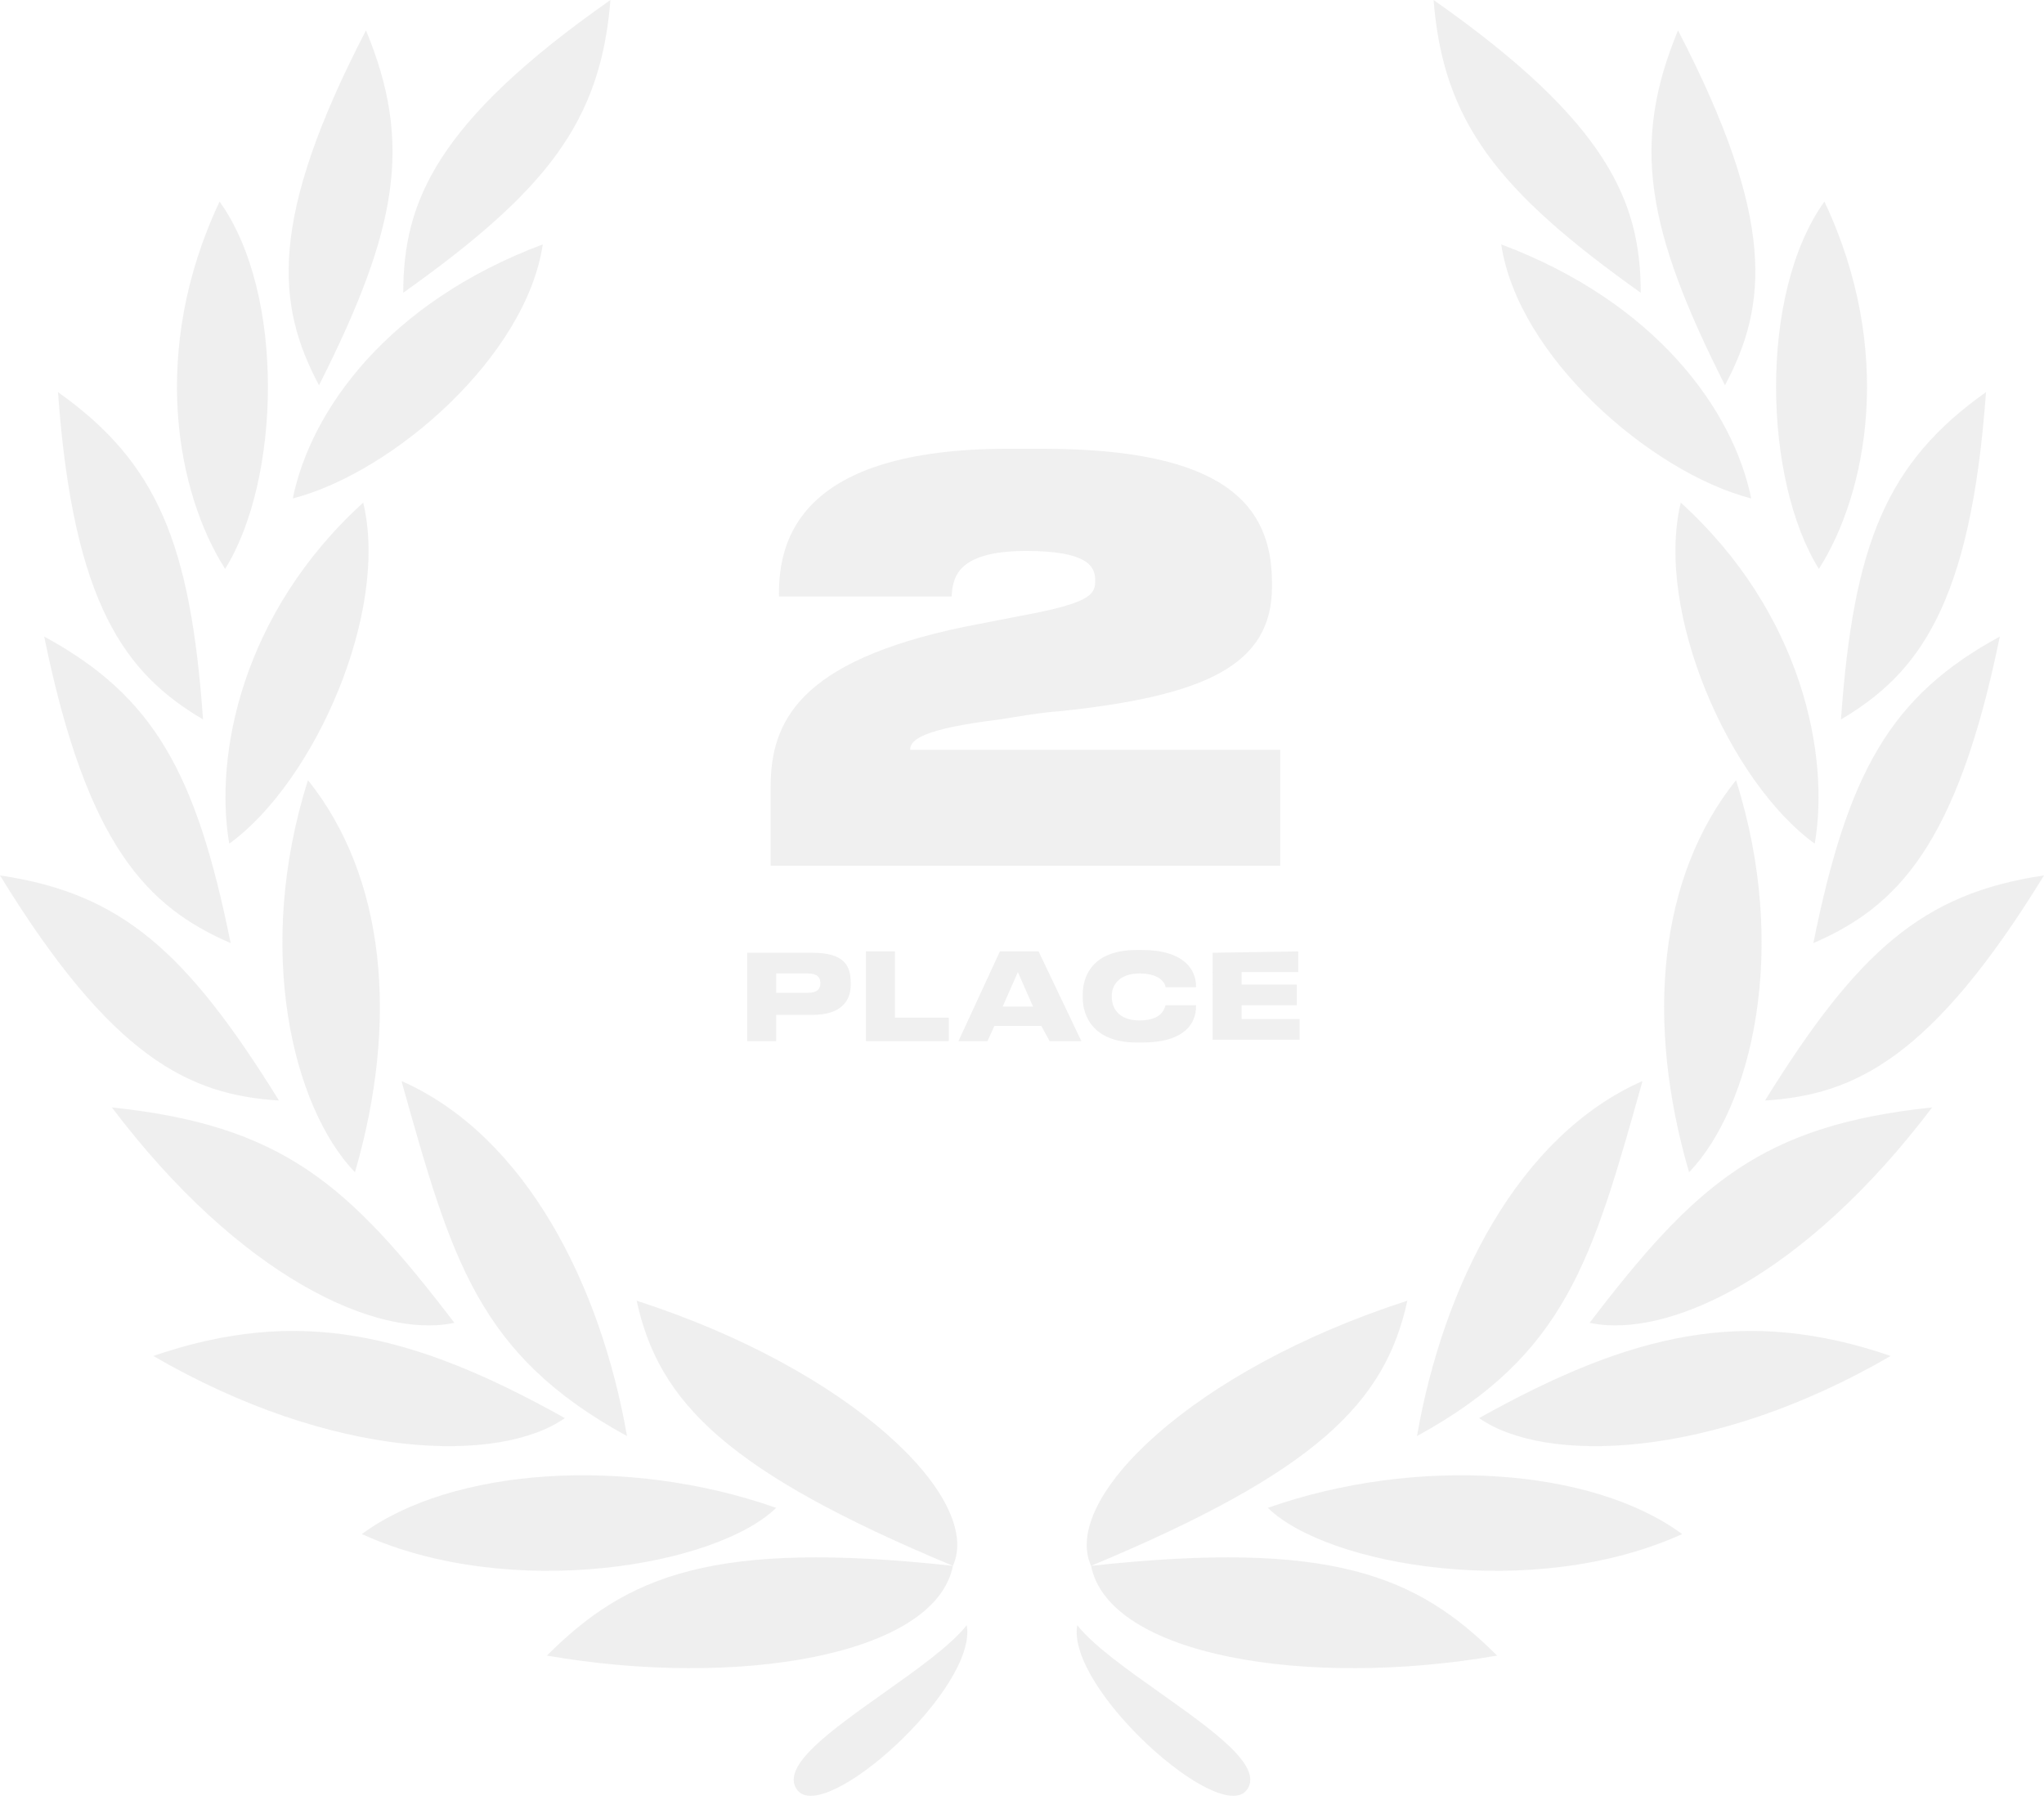 <?xml version="1.0" encoding="utf-8"?>
<!-- Generator: Adobe Illustrator 28.3.0, SVG Export Plug-In . SVG Version: 6.00 Build 0)  -->
<svg version="1.1" id="Layer_1" xmlns="http://www.w3.org/2000/svg" xmlns:xlink="http://www.w3.org/1999/xlink" x="0px" y="0px"
	 viewBox="0 0 148 131" style="enable-background:new 0 0 148 131;" xml:space="preserve">
<style type="text/css">
	.st0{opacity:0.5;fill-rule:evenodd;clip-rule:evenodd;fill:#E1E1E1;enable-background:new    ;}
	.st1{opacity:0.5;enable-background:new    ;}
	.st2{fill:#E1E1E1;}
</style>
<path class="st0" d="M29.2,21.2c0-6.5,2.3-12.3,15-21.2C43.5,8.8,39.6,13.8,29.2,21.2z M23.1,27.9c-3.1-5.8-3.7-12,3.4-25.7
	C29.9,10.4,28.8,16.6,23.1,27.9z M14.7,52.1c-5.6-3.3-9.4-8.3-10.5-23.7C11.4,33.5,13.8,39.4,14.7,52.1z M16.7,68.3
	c-6-2.6-10.4-7-13.5-22.2C11.1,50.4,14.2,55.9,16.7,68.3z M20.2,79.7C13.7,79.3,8.1,76.6,0,63.4C8.8,64.7,13.5,68.9,20.2,79.7z
	 M32.9,95.8C27.3,97,17.4,92.5,8.1,80.2C20.4,81.5,25.2,85.7,32.9,95.8z M40.9,102.7c-4.7,3.3-16.7,3.1-29.8-4.5
	C21.6,94.6,29.8,96.5,40.9,102.7z M25.7,84.9c-4.5-4.7-7.3-16.1-3.4-28.4C27.9,63.5,28.9,73.9,25.7,84.9z M45.4,104
	c-10.8-5.9-12.7-12.8-16.3-25.6v-0.1C38.1,82.3,43.5,93.1,45.4,104z M21.2,36.1c1.3-6.4,6.9-14.2,18.1-18.4
	C38.1,25.8,28.5,34.2,21.2,36.1z M16.3,41.2c-3.5-5.5-5.5-15.8-0.4-26.6C20.7,21.3,20.3,34.8,16.3,41.2z M16.6,61.1
	c-1.1-6.4,0.9-16.7,9.7-24.7C28.2,44.3,22.8,56.6,16.6,61.1z M56.2,109.2c-4.3,4.2-19.2,6.8-30,1.9
	C32.7,106.3,45.4,105.4,56.2,109.2z M69,113.4c-1.3,6.5-15.6,8.9-29.4,6.5C45.4,114.1,51.6,111.5,69,113.4
	c-16.3-6.8-21.3-11.8-22.9-19.2C61.6,99.2,71.2,108.5,69,113.4L69,113.4z M64,122.6L64,122.6c-3.8,2.7-7.5,5.3-6.3,7
	c1.9,2.7,13.1-7.3,12.3-11.9C68.8,119.2,66.4,120.9,64,122.6z M118.8,21.2c0-6.5-2.3-12.3-15-21.2C104.5,8.8,108.4,13.8,118.8,21.2z
	 M124.9,27.9c3.1-5.8,3.7-12-3.4-25.7C118.1,10.4,119.2,16.6,124.9,27.9z M133.3,52.1c5.6-3.3,9.4-8.3,10.5-23.7
	C136.6,33.5,134.2,39.4,133.3,52.1z M131.3,68.3c6-2.6,10.4-7,13.5-22.2C136.9,50.4,133.8,55.9,131.3,68.3z M127.8,79.7
	c6.5-0.4,12.1-3.1,20.2-16.3C139.2,64.7,134.5,68.9,127.8,79.7z M115.1,95.8c5.6,1.2,15.5-3.3,24.8-15.6
	C127.6,81.5,122.8,85.7,115.1,95.8z M107.1,102.7c4.7,3.3,16.7,3.1,29.8-4.5C126.4,94.6,118.2,96.5,107.1,102.7z M122.3,84.9
	c4.5-4.7,7.3-16.1,3.4-28.4C120.1,63.5,119.1,73.9,122.3,84.9z M102.6,104c10.8-5.9,12.7-12.8,16.3-25.6v-0.1
	C109.9,82.3,104.5,93.1,102.6,104z M126.8,36.1c-1.3-6.4-6.9-14.2-18.1-18.4C109.9,25.8,119.5,34.2,126.8,36.1z M131.7,41.2
	c3.5-5.5,5.5-15.8,0.4-26.6C127.3,21.3,127.7,34.8,131.7,41.2z M131.4,61.1c1.1-6.4-0.9-16.7-9.7-24.7
	C119.8,44.3,125.2,56.6,131.4,61.1z M91.8,109.2c4.3,4.2,19.2,6.8,30,1.9C115.3,106.3,102.6,105.4,91.8,109.2z M79,113.4
	c1.3,6.5,15.6,8.9,29.4,6.5C102.6,114.1,96.4,111.5,79,113.4c16.3-6.8,21.3-11.8,22.9-19.2C86.4,99.2,76.8,108.5,79,113.4L79,113.4z
	 M84,122.6L84,122.6c3.8,2.7,7.5,5.3,6.3,7c-1.9,2.7-13.1-7.3-12.3-11.9C79.2,119.2,81.6,120.9,84,122.6z"/>
<g class="st1">
	<path class="st2" d="M55.8,62.7v-5.7c0-4.7,2-9.1,14-11.6l4.1-0.8c4.9-0.9,5.4-1.5,5.4-2.5v-0.1c0-1-0.6-2.1-5-2.1
		c-5.2,0-5.3,2.1-5.4,3.3H56.4V43c0-3.9,1.5-10.5,16.6-10.5h2.5c13.2,0,16.6,4.1,16.6,9.7v0.3c0,5.7-4.9,7.9-15.3,9
		c-1.5,0.1-3.1,0.4-4.4,0.6c-5.7,0.7-6.5,1.5-6.5,2.2h26.8v8.4H55.8z"/>
</g>
<g class="st1">
	<path class="st2" d="M56.2,73.4v2h-2.1V69h4.7c2.3,0,2.8,0.9,2.8,2.2v0.1c0,1.2-0.7,2.2-2.8,2.2H56.2z M56.2,71.9h2.3
		c0.7,0,0.9-0.3,0.9-0.7l0,0c0-0.4-0.2-0.7-0.9-0.7h-2.3V71.9z"/>
	<path class="st2" d="M64.8,68.9v4.8h3.9v1.7h-6v-6.5H64.8z"/>
	<path class="st2" d="M75.4,74.3H72l-0.5,1.1h-2.1l3-6.5h2.8l3.1,6.5h-2.3L75.4,74.3z M73.7,70.4l-1.1,2.5h2.2L73.7,70.4z"/>
	<path class="st2" d="M82.3,75.5c-3.2,0-3.9-2-3.9-3.2V72c0-1.3,0.7-3.2,3.9-3.2h0.4c3.1,0,3.9,1.5,3.9,2.6v0.1h-2.2
		c0-0.1-0.2-1-1.9-1c-1.5,0-2,0.9-2,1.6v0.1c0,0.7,0.4,1.7,2,1.7c1.7,0,1.8-0.9,1.9-1.1h2.2v0.1c0,1.1-0.7,2.6-3.9,2.6H82.3z"/>
	<path class="st2" d="M94,68.9v1.5h-4.1v0.9h4v1.5h-4v1h4.2v1.5h-6.3V69L94,68.9L94,68.9z"/>
</g>
</svg>
